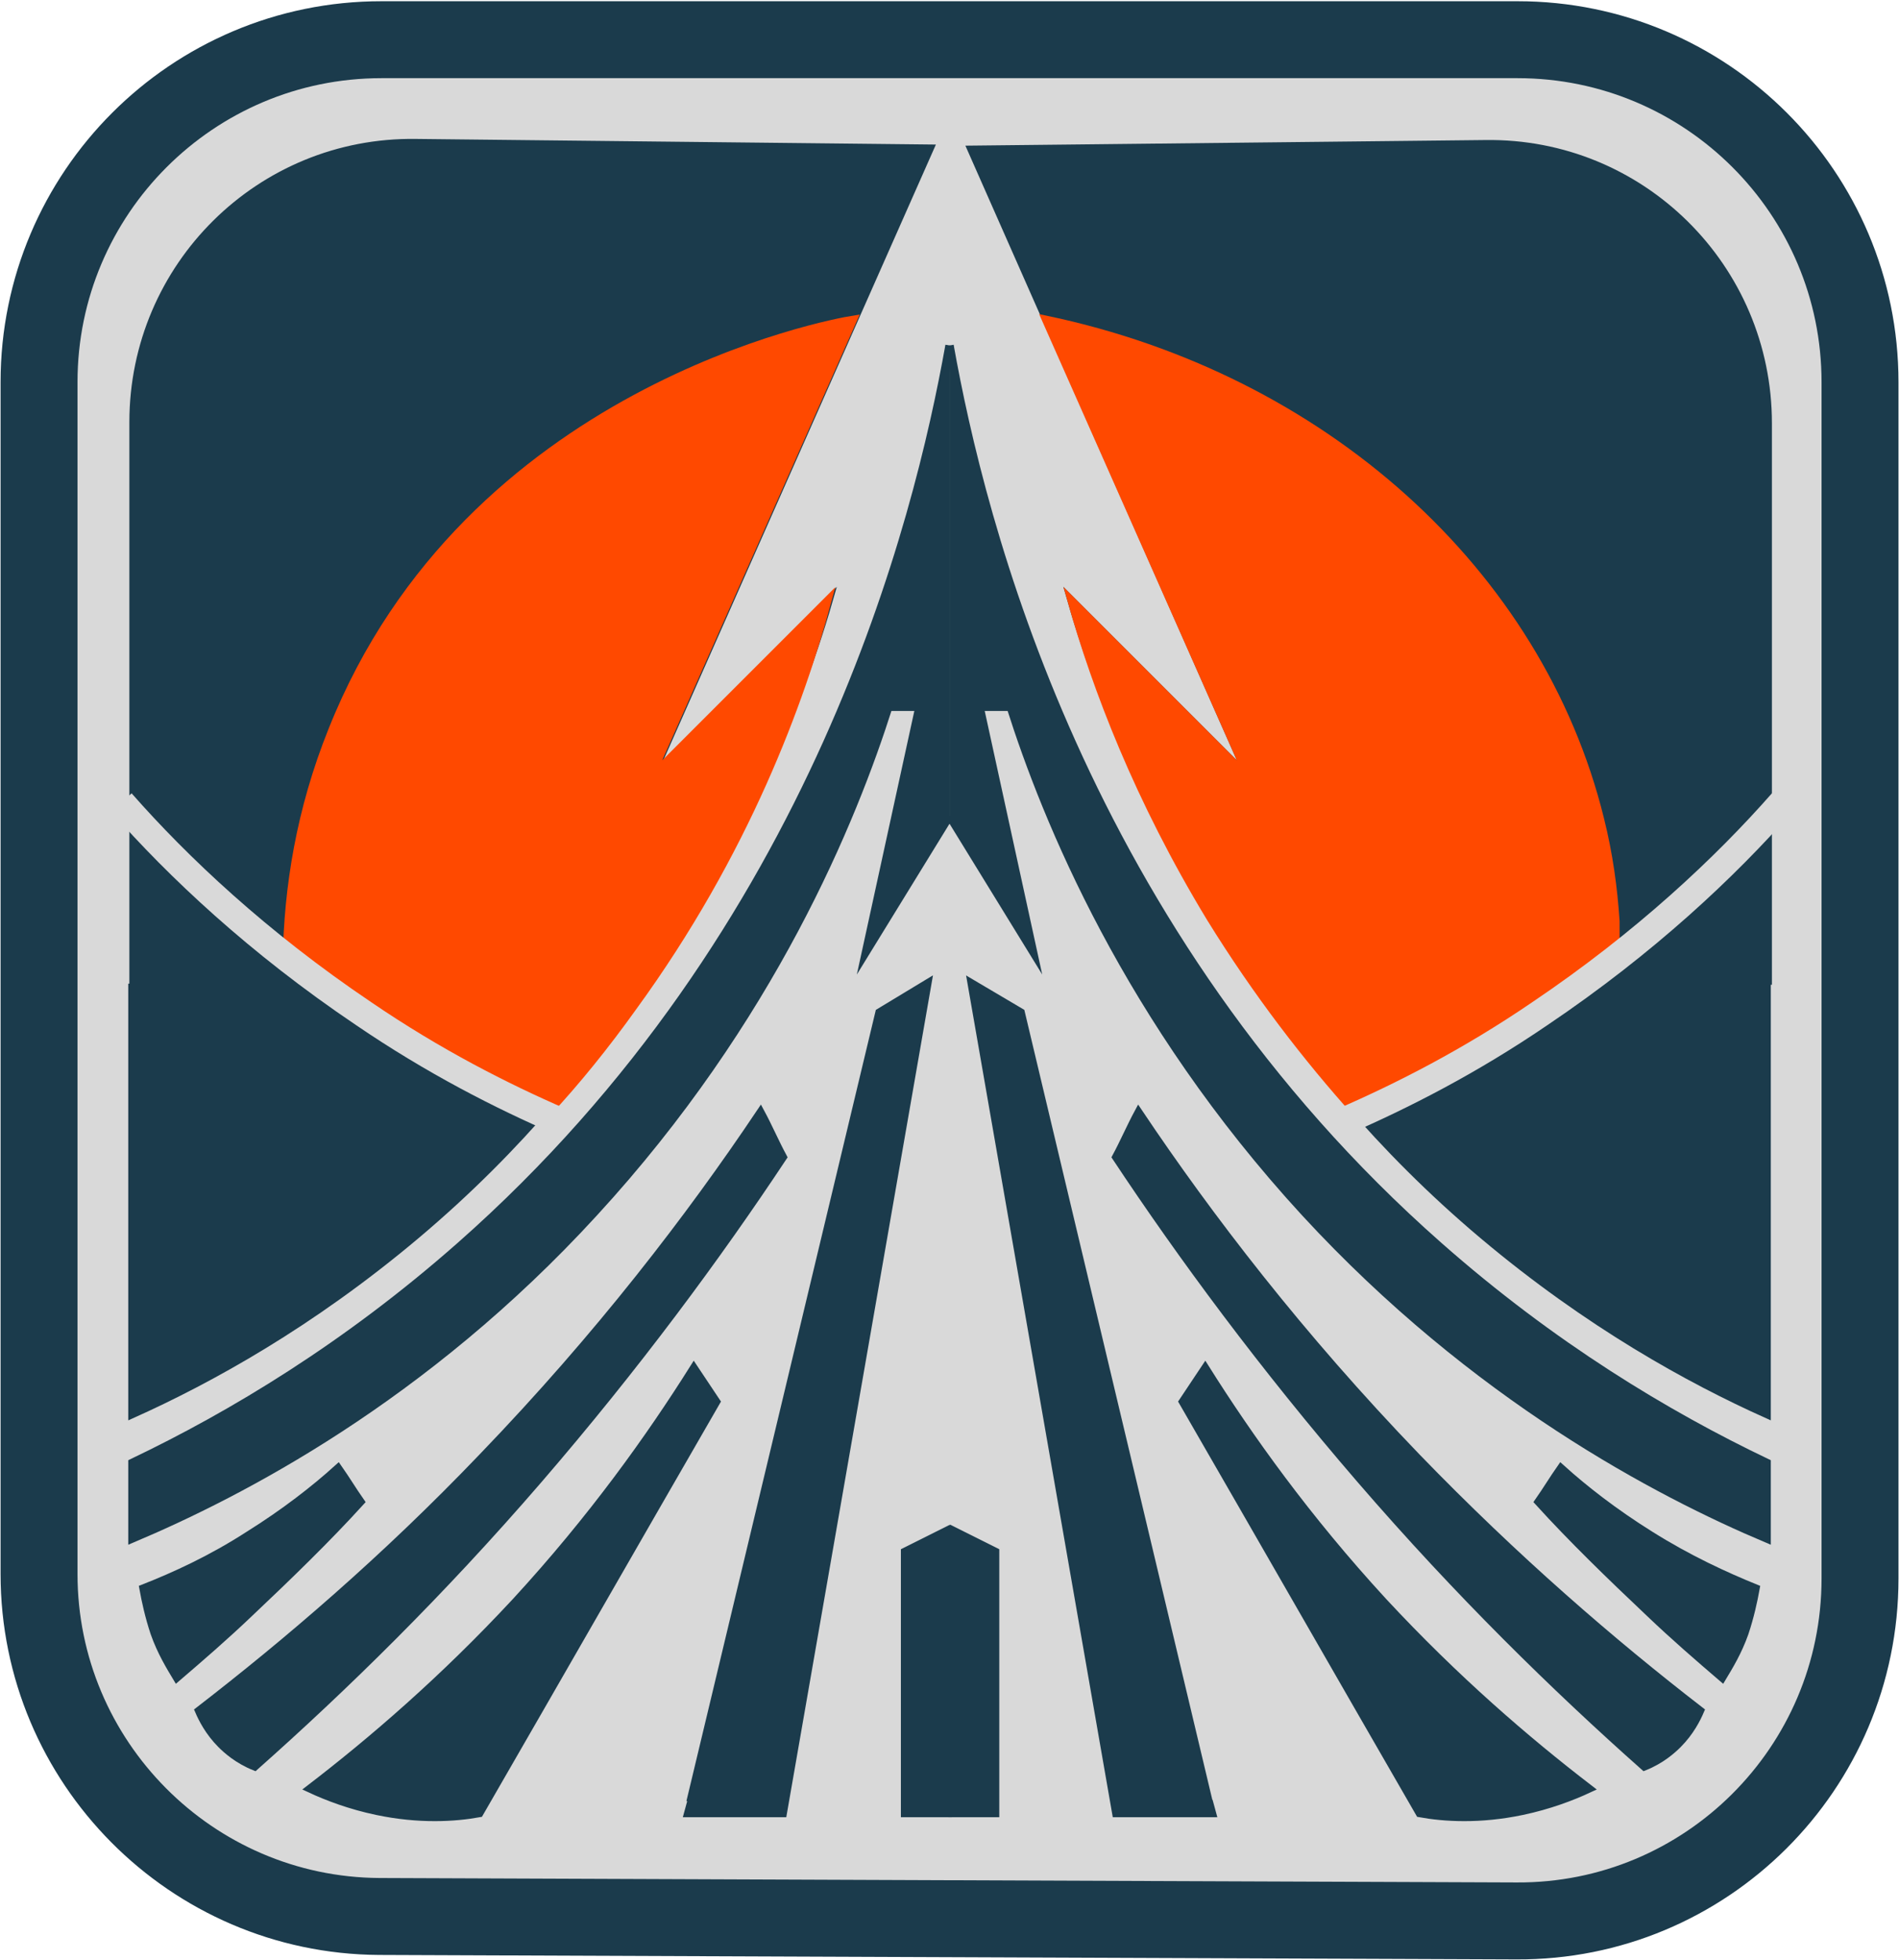 <svg width="1382" height="1426" viewBox="0 0 1382 1426" fill="none" xmlns="http://www.w3.org/2000/svg">
<rect x="28" y="29" width="1326" height="1350" rx="213" fill="#D9D9D9"/>
<path d="M28.411 278.072V1145.37C28.411 1282.1 139.25 1393.75 275.979 1394.55L1103.63 1397.79C1241.17 1398.6 1353.63 1286.95 1353.63 1148.6V278.072C1353.63 140.534 1241.98 28.886 1104.44 28.886H277.597C140.059 28.886 28.411 140.534 28.411 278.072Z" stroke="#1B3B4C" stroke-width="55.994" stroke-miterlimit="10"/>
<path d="M691.018 593.6L630.34 692.303L669.174 514.313C661.893 514.313 653.802 514.313 646.521 514.313C620.631 596.027 561.571 741.655 432.124 882.429C308.34 1017.54 174.848 1086.31 96.37 1119.48V1064.46C169.184 1029.68 252.516 979.514 335.038 906.7C594.742 677.74 668.365 378.394 691.018 251.374" fill="#1B3B4C"/>
<path d="M691.018 593.6L630.34 692.303L669.174 514.313C661.893 514.313 653.802 514.313 646.521 514.313C620.631 596.027 561.571 741.655 432.124 882.429C308.34 1017.54 174.848 1086.31 96.37 1119.48V1064.46C169.184 1029.68 252.516 979.514 335.038 906.7C594.742 677.74 668.365 378.394 691.018 251.374" stroke="#1B3B4C" stroke-width="6.068" stroke-miterlimit="10"/>
<path d="M104.461 1155.89C106.079 1164.79 108.506 1176.11 112.551 1188.25C117.406 1202 123.878 1212.52 128.732 1220.61C145.722 1206.05 163.521 1190.68 181.32 1173.69C210.446 1146.18 237.953 1119.48 262.225 1092.78C256.561 1084.69 251.707 1076.6 246.044 1068.51C229.054 1083.88 207.21 1100.87 181.32 1117.05C153.813 1134.85 127.114 1146.99 104.461 1155.89Z" fill="#1B3B4C" stroke="#1B3B4C" stroke-width="6.068" stroke-miterlimit="10"/>
<path d="M144.913 1244.88C147.34 1250.54 152.194 1260.25 161.094 1269.15C165.139 1273.2 173.23 1280.48 185.365 1285.33C250.089 1227.89 320.476 1159.12 391.672 1076.6C462.868 994.077 521.928 913.982 569.662 841.977C563.999 831.459 559.144 820.132 553.481 809.615C502.511 885.665 436.169 972.233 351.22 1060.42C280.024 1134.85 208.828 1195.53 144.913 1244.88Z" fill="#1B3B4C" stroke="#1B3B4C" stroke-width="6.068" stroke-miterlimit="10"/>
<path d="M504.938 995.695C473.385 1045.86 431.315 1104.92 375.491 1165.59C322.903 1222.23 271.124 1266.73 225.817 1301.51C237.953 1307.18 254.943 1313.65 274.36 1317.7C305.104 1324.17 330.993 1322.55 348.792 1319.31C406.234 1219.8 463.677 1119.48 521.119 1019.97L504.938 995.695Z" fill="#1B3B4C" stroke="#1B3B4C" stroke-width="6.068" stroke-miterlimit="10"/>
<path d="M502.511 1311.22L640.048 736.8L674.837 715.765L569.661 1319.31H502.511H500.893L503.32 1310.41" fill="#1B3B4C"/>
<path d="M502.511 1311.22L640.048 736.8L674.837 715.765L569.661 1319.31H502.511H500.893L503.32 1310.41" stroke="#1B3B4C" stroke-width="6.068" stroke-miterlimit="10"/>
<path d="M692.636 1112.2L658.656 1129.19V1319.31H692.636" fill="#1B3B4C"/>
<path d="M692.636 1112.2L658.656 1129.19V1319.31H692.636" stroke="#1B3B4C" stroke-width="6.068" stroke-miterlimit="10"/>
<path d="M96.37 715.765V1028.87C152.194 1003.78 225.817 963.332 302.677 898.609C379.536 833.885 432.124 766.734 465.295 715.765" fill="#1B3B4C"/>
<path d="M96.37 715.765V1028.87C152.194 1003.78 225.817 963.332 302.677 898.609C379.536 833.885 432.124 766.734 465.295 715.765" stroke="#1B3B4C" stroke-width="6.068" stroke-miterlimit="10"/>
<path d="M466.104 715.765C491.994 680.167 519.501 636.479 546.2 583.082C572.089 529.685 590.697 479.524 602.833 437.454L473.386 566.901L676.456 108.172L302.677 104.127C189.411 102.509 97.18 193.931 97.18 307.197V715.765H466.104Z" fill="#1B3B4C" stroke="#1B3B4C" stroke-width="6.068" stroke-miterlimit="10"/>
<path d="M691.019 593.6L751.697 692.303L712.863 514.313C720.144 514.313 728.235 514.313 735.516 514.313C761.405 596.027 820.466 741.655 949.913 882.429C1073.7 1016.73 1207.19 1086.31 1285.67 1119.48V1064.46C1212.85 1029.68 1129.52 979.514 1047 906.7C787.295 677.74 713.672 378.394 691.019 251.374" fill="#1B3B4C"/>
<path d="M691.019 593.6L751.697 692.303L712.863 514.313C720.144 514.313 728.235 514.313 735.516 514.313C761.405 596.027 820.466 741.655 949.913 882.429C1073.7 1016.73 1207.19 1086.31 1285.67 1119.48V1064.46C1212.85 1029.68 1129.52 979.514 1047 906.7C787.295 677.74 713.672 378.394 691.019 251.374" stroke="#1B3B4C" stroke-width="6.068" stroke-miterlimit="10"/>
<path d="M1277.58 1155.89C1275.96 1164.79 1273.53 1176.11 1269.49 1188.25C1264.63 1202 1258.16 1212.52 1253.3 1220.61C1236.32 1206.05 1218.52 1190.68 1200.72 1173.69C1171.59 1146.18 1144.08 1119.48 1119.81 1092.78C1125.48 1084.69 1130.33 1076.6 1135.99 1068.51C1152.98 1083.88 1174.83 1100.87 1200.72 1117.05C1229.03 1134.85 1255.73 1146.99 1277.58 1155.89Z" fill="#1B3B4C" stroke="#1B3B4C" stroke-width="6.068" stroke-miterlimit="10"/>
<path d="M1237.12 1244.88C1234.7 1250.54 1229.84 1260.25 1220.94 1269.15C1216.9 1273.2 1208.81 1280.48 1196.67 1285.33C1131.95 1227.89 1061.56 1159.12 990.365 1076.6C919.169 994.077 860.109 913.982 812.375 841.977C818.038 831.459 822.893 820.132 828.556 809.615C879.526 885.665 945.867 972.233 1030.82 1060.42C1102.82 1134.85 1173.21 1195.53 1237.12 1244.88Z" fill="#1B3B4C" stroke="#1B3B4C" stroke-width="6.068" stroke-miterlimit="10"/>
<path d="M877.099 995.695C908.652 1045.86 950.722 1104.92 1006.55 1165.59C1059.13 1222.23 1110.91 1266.73 1156.22 1301.51C1144.08 1307.18 1127.09 1313.65 1107.68 1317.7C1076.93 1324.17 1051.04 1322.55 1033.24 1319.31C975.802 1219.8 918.36 1119.48 860.918 1019.97L877.099 995.695Z" fill="#1B3B4C" stroke="#1B3B4C" stroke-width="6.068" stroke-miterlimit="10"/>
<path d="M879.526 1311.22L742.797 736.8L707.199 715.765L812.375 1319.31H879.526H881.953L879.526 1310.41" fill="#1B3B4C"/>
<path d="M879.526 1311.22L742.797 736.8L707.199 715.765L812.375 1319.31H879.526H881.953L879.526 1310.41" stroke="#1B3B4C" stroke-width="6.068" stroke-miterlimit="10"/>
<path d="M690.213 1112.2L724.193 1129.19V1319.31H690.213" fill="#1B3B4C"/>
<path d="M690.213 1112.2L724.193 1129.19V1319.31H690.213" stroke="#1B3B4C" stroke-width="6.068" stroke-miterlimit="10"/>
<path d="M1285.67 715.765V1028.87C1229.85 1003.78 1156.22 963.332 1079.36 898.609C1002.5 833.885 949.916 766.734 916.745 715.765" fill="#1B3B4C"/>
<path d="M1285.67 715.765V1028.87C1229.85 1003.78 1156.22 963.332 1079.36 898.609C1002.5 833.885 949.916 766.734 916.745 715.765" stroke="#1B3B4C" stroke-width="6.068" stroke-miterlimit="10"/>
<path d="M916.742 715.762C890.852 680.164 863.345 636.475 836.646 583.078C810.757 529.681 792.149 479.521 780.013 437.45L909.461 566.898L707.199 108.978L1080.98 104.933C1194.24 103.315 1286.48 194.737 1286.48 308.003V716.571" fill="#1B3B4C"/>
<path d="M916.742 715.762C890.852 680.164 863.345 636.475 836.646 583.078C810.757 529.681 792.149 479.521 780.013 437.45L909.461 566.898L707.199 108.978L1080.98 104.933C1194.24 103.315 1286.48 194.737 1286.48 308.003V716.571" stroke="#1B3B4C" stroke-width="6.068" stroke-miterlimit="10"/>
<path d="M987.131 809.612C951.533 769.969 915.126 723.045 881.146 668.029C828.558 581.462 797.814 500.557 780.015 437.452C822.895 480.331 866.583 524.019 909.463 566.899L761.407 232.763C962.05 274.834 1119.81 415.607 1164.31 596.025C1170.78 621.914 1174.02 646.185 1175.64 670.457V697.964" fill="#FF4900"/>
<path d="M987.131 809.612C951.533 769.969 915.126 723.045 881.146 668.029C828.558 581.462 797.814 500.557 780.015 437.452C822.895 480.331 866.583 524.019 909.463 566.899L761.407 232.763C962.05 274.834 1119.81 415.607 1164.31 596.024C1170.78 621.914 1174.02 646.185 1175.64 670.457V697.964" stroke="#FF4900" stroke-width="6.068" stroke-miterlimit="10"/>
<path d="M398.148 809.612C419.183 786.959 440.218 761.07 460.444 732.753C542.967 619.487 582.61 509.457 602.027 437.452C559.148 480.331 515.459 524.019 472.58 566.899L620.635 232.763C605.263 235.19 340.705 283.733 242.002 531.301C218.54 589.552 209.64 646.185 208.831 697.964" fill="#FF4900"/>
<path d="M398.148 809.612C419.183 786.959 440.218 761.07 460.444 732.753C542.967 619.487 582.61 509.457 602.027 437.452C559.148 480.331 515.459 524.019 472.58 566.899L620.635 232.763C605.263 235.19 340.705 283.733 242.002 531.301C218.54 589.552 209.64 646.185 208.831 697.964" stroke="#FF4900" stroke-width="6.068" stroke-miterlimit="10"/>
<path d="M977.424 816.084C1020.3 797.476 1069.65 772.395 1120.62 737.606C1197.48 685.827 1255.74 630.812 1297 583.888" stroke="#D9D9D9" stroke-width="20" stroke-miterlimit="10"/>
<path d="M407.853 816.084C364.974 797.476 315.622 772.395 264.652 737.606C187.793 685.827 129.542 630.812 88.28 583.888" stroke="#D9D9D9" stroke-width="20" stroke-miterlimit="10"/>
</svg>
